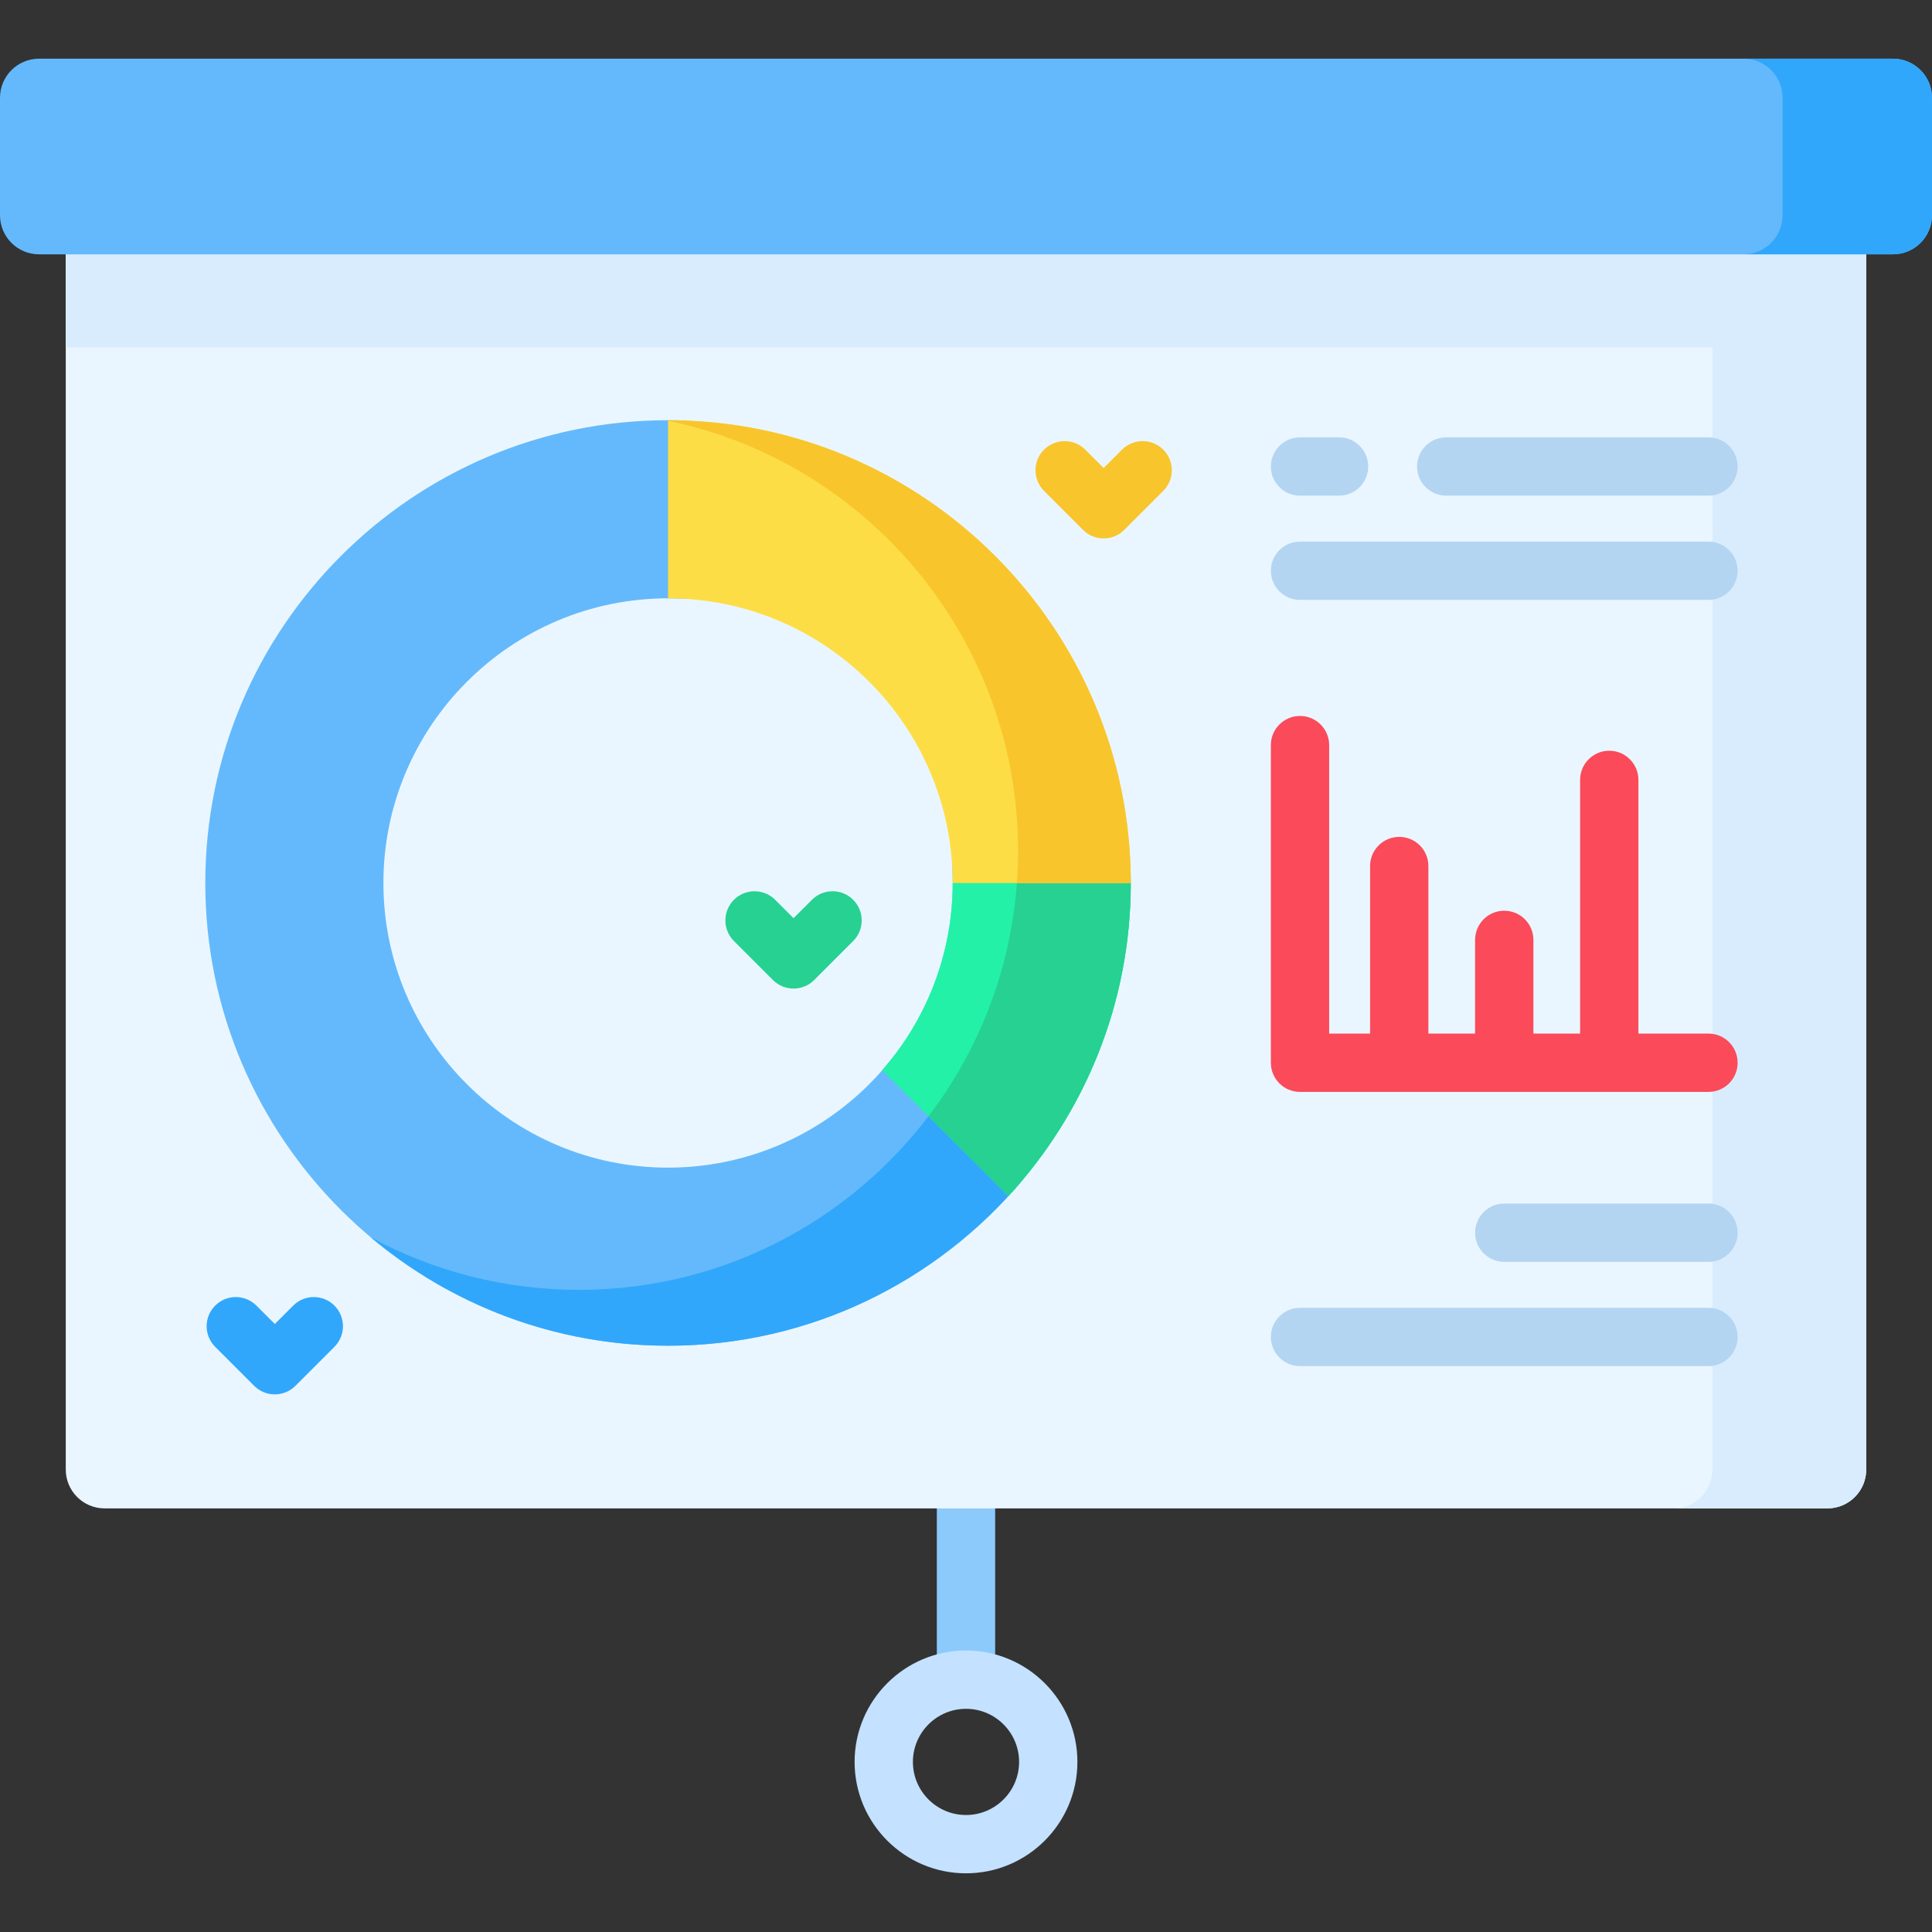 <svg id="Capa_1" enable-background="new 0 0 512 512" height="512" viewBox="0 0 512 512" width="512" xmlns="http://www.w3.org/2000/svg"><rect x="0" y="0" width="512" height="512" fill="#333333" stroke="none"/><g><g><g><g><path d="m256 450.796c-4.267 0-7.726-3.459-7.726-7.726v-43.794c0-4.267 3.459-7.726 7.726-7.726 4.268 0 7.726 3.459 7.726 7.726v43.794c0 4.267-3.458 7.726-7.726 7.726z" fill="#8dcafc"/></g><g><g><g><path d="m256.001 496.448c-16.279 0-29.523-13.243-29.523-29.522s13.244-29.523 29.523-29.523 29.523 13.244 29.523 29.523-13.244 29.522-29.523 29.522zm0-43.592c-7.758 0-14.07 6.312-14.07 14.07s6.312 14.069 14.07 14.069c7.759 0 14.07-6.311 14.07-14.069s-6.311-14.07-14.07-14.07z" fill="#c4e1ff"/></g></g></g><path d="m484.271 399.739h-456.542c-5.69 0-10.302-4.612-10.302-10.302v-331.106h477.146v331.106c0 5.69-4.612 10.302-10.302 10.302z" fill="#eaf6ff"/><g fill="#d9ecfd"><path d="m17.427 58.331h477.146v33.699h-477.146z"/><path d="m494.569 58.329v331.111c0 5.687-4.605 10.302-10.302 10.302h-40.775c5.687 0 10.302-4.615 10.302-10.302v-331.111z"/></g></g><g><path d="m501.643 67.401h-491.288c-5.719 0-10.355-4.636-10.355-10.355v-31.137c0-5.719 4.636-10.355 10.355-10.355h491.288c5.719 0 10.355 4.636 10.355 10.355v31.137c0 5.719-4.636 10.355-10.355 10.355z" fill="#64b9fc"/><path d="m512 25.906v31.138c0 5.716-4.639 10.355-10.355 10.355h-39.607c5.716 0 10.355-4.639 10.355-10.355v-31.138c0-5.716-4.639-10.355-10.355-10.355h39.607c5.716.001 10.355 4.64 10.355 10.355z" fill="#31a7fb"/></g></g><g><g><path d="m452.765 334.406h-54.124c-4.268 0-7.726-3.459-7.726-7.726s3.459-7.726 7.726-7.726h54.124c4.268 0 7.726 3.459 7.726 7.726s-3.459 7.726-7.726 7.726z" fill="#b3d5f2"/></g><g><path d="m452.765 362.034h-108.249c-4.268 0-7.726-3.459-7.726-7.726s3.459-7.726 7.726-7.726h108.249c4.268 0 7.726 3.459 7.726 7.726s-3.459 7.726-7.726 7.726z" fill="#b3d5f2"/></g></g><g><g><path d="m354.859 131.355h-10.343c-4.268 0-7.726-3.459-7.726-7.726s3.459-7.726 7.726-7.726h10.343c4.268 0 7.726 3.459 7.726 7.726s-3.458 7.726-7.726 7.726z" fill="#b3d5f2"/></g><g><path d="m452.765 131.355h-69.503c-4.268 0-7.726-3.459-7.726-7.726s3.459-7.726 7.726-7.726h69.503c4.268 0 7.726 3.459 7.726 7.726s-3.459 7.726-7.726 7.726z" fill="#b3d5f2"/></g><g><path d="m452.765 158.983h-108.249c-4.268 0-7.726-3.459-7.726-7.726s3.459-7.726 7.726-7.726h108.249c4.268 0 7.726 3.459 7.726 7.726s-3.459 7.726-7.726 7.726z" fill="#b3d5f2"/></g></g><path d="m452.765 273.914h-18.569v-67.235c0-4.267-3.459-7.726-7.726-7.726s-7.726 3.459-7.726 7.726v67.235h-12.375v-24.836c0-4.267-3.459-7.726-7.726-7.726s-7.726 3.459-7.726 7.726v24.836h-12.376v-44.404c0-4.267-3.459-7.726-7.726-7.726s-7.726 3.459-7.726 7.726v44.404h-10.843v-76.45c0-4.267-3.459-7.726-7.726-7.726-4.268 0-7.726 3.459-7.726 7.726v84.177c0 4.267 3.459 7.726 7.726 7.726h108.249c4.268 0 7.726-3.459 7.726-7.726-.004-4.268-3.463-7.727-7.73-7.727z" fill="#fb4a59"/><g><g><g><path d="m237.117 279.571c-13.784 18.131-35.593 29.865-60.08 29.865-41.588 0-75.43-33.841-75.43-75.44 0-41.588 33.841-75.43 75.43-75.43 1.731 0 3.451.062 5.151.175v-47.254c-1.71-.093-3.43-.124-5.151-.124-67.621 0-122.633 55.012-122.633 122.633s55.012 122.633 122.633 122.633c37.509 0 71.134-16.926 93.633-43.546z" fill="#64b9fc"/></g><g><path d="m270.67 313.082c-22.499 26.62-56.124 43.546-93.633 43.546-29.989 0-57.494-10.827-78.829-28.763 16.442 8.911 35.253 13.959 55.228 13.959 39.631 0 74.698-19.913 95.704-50.252z" fill="#31a7fb"/></g><g fill="#23f1a8"><path d="m267.257 316.968c20.113-21.852 32.415-51 32.415-82.97h-47.193c0 18.966-7.051 36.306-18.649 49.575 11.158 11.116 22.3 22.249 33.427 33.395z"/><path d="m299.669 233.995c0 31.966-12.29 61.11-32.42 82.96-11.116-11.136-22.262-22.262-33.409-33.368 11.6-13.269 18.636-30.627 18.636-49.593 0-1.72-.062-3.42-.175-5.11.062-.021.113-.031.175-.041h47.069c.093 1.712.124 3.432.124 5.152z"/></g><g><path d="m299.673 233.993c0 31.98-12.301 61.119-32.421 82.979-7.048-7.07-14.107-14.129-21.166-21.177 13.27-17.422 21.728-38.687 23.402-61.802z" fill="#26d192"/></g><g><path d="m252.479 233.998c0-41.596-33.842-75.438-75.439-75.438v-47.193c67.62 0 122.632 55.012 122.632 122.631z" fill="#fddd45"/></g><g><path d="m299.673 233.993c0-67.617-55.018-122.624-122.635-122.624v.143c52.893 10.924 92.769 57.882 92.769 113.957 0 2.863-.099 5.704-.319 8.524z" fill="#f8c52d"/></g></g><g><path d="m72.825 369.525c-1.977 0-3.955-.755-5.463-2.263l-10.337-10.337c-3.018-3.017-3.018-7.909 0-10.927 3.017-3.017 7.909-3.017 10.927 0l4.874 4.874 4.874-4.874c3.017-3.017 7.909-3.017 10.927 0s3.018 7.909 0 10.927l-10.337 10.337c-1.51 1.509-3.488 2.263-5.465 2.263z" fill="#31a7fb"/></g><g><path d="m210.299 261.982c-1.977 0-3.955-.754-5.463-2.263l-10.337-10.337c-3.018-3.017-3.018-7.909 0-10.927 3.017-3.017 7.909-3.017 10.927 0l4.873 4.873 4.874-4.873c3.018-3.018 7.91-3.018 10.927 0 3.018 3.018 3.017 7.909 0 10.927l-10.337 10.337c-1.509 1.508-3.487 2.263-5.464 2.263z" fill="#26d192"/></g><g><path d="m292.478 142.69c-2.049 0-4.015-.814-5.464-2.263l-10.336-10.337c-3.017-3.018-3.017-7.91.001-10.927 3.017-3.017 7.909-3.016 10.927.001l4.872 4.873 4.873-4.873c3.018-3.017 7.909-3.017 10.928 0 3.017 3.017 3.017 7.909 0 10.927l-10.337 10.337c-1.45 1.448-3.415 2.262-5.464 2.262z" fill="#f8c52d"/></g></g></g></svg>